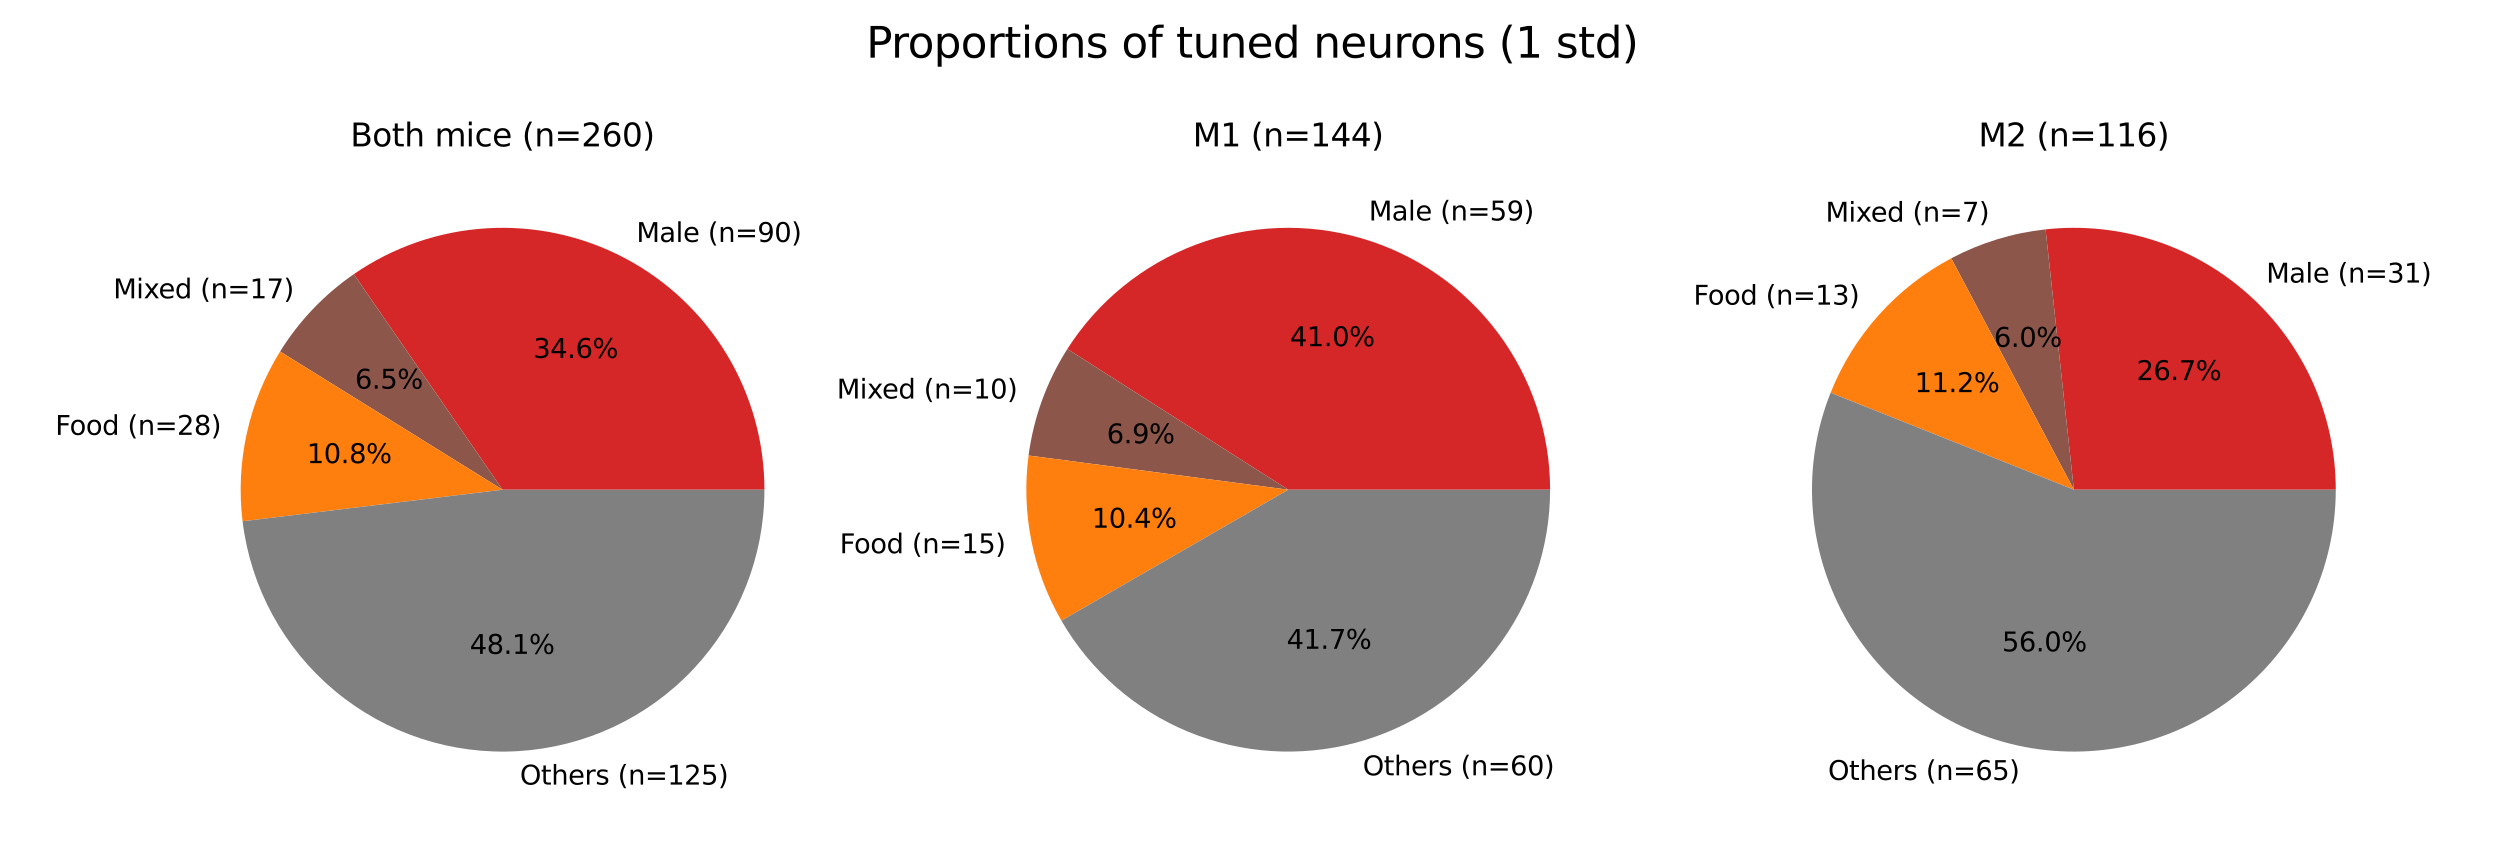 <?xml version="1.0" encoding="UTF-8" standalone="no"?>
<svg
   width="940pt"
   height="320pt"
   viewBox="0 0 940 320"
   version="1.1"
   id="svg279"
   sodipodi:docname="TuningProportions_Processed.svg"
   inkscape:version="1.3.2 (091e20e, 2023-11-25)"
   xmlns:inkscape="http://www.inkscape.org/namespaces/inkscape"
   xmlns:sodipodi="http://sodipodi.sourceforge.net/DTD/sodipodi-0.dtd"
   xmlns:xlink="http://www.w3.org/1999/xlink"
   xmlns="http://www.w3.org/2000/svg"
   xmlns:svg="http://www.w3.org/2000/svg"
   xmlns:rdf="http://www.w3.org/1999/02/22-rdf-syntax-ns#"
   xmlns:cc="http://creativecommons.org/ns#"
   xmlns:dc="http://purl.org/dc/elements/1.1/">
  <sodipodi:namedview
     id="namedview279"
     pagecolor="#ffffff"
     bordercolor="#000000"
     borderopacity="0.25"
     inkscape:showpageshadow="2"
     inkscape:pageopacity="0.0"
     inkscape:pagecheckerboard="0"
     inkscape:deskcolor="#d1d1d1"
     inkscape:document-units="pt"
     inkscape:zoom="0.65884749"
     inkscape:cx="706.5368"
     inkscape:cy="165.44041"
     inkscape:window-width="1680"
     inkscape:window-height="997"
     inkscape:window-x="0"
     inkscape:window-y="25"
     inkscape:window-maximized="1"
     inkscape:current-layer="figure_1" />
  <defs
     id="defs1">
    <style
       type="text/css"
       id="style1">*{stroke-linejoin: round; stroke-linecap: butt}</style>
  </defs>
  <g
     id="figure_1">
    <g
       id="axes_1"
       transform="translate(-69.131,2.33)">
      <g
         id="patch_2">
        <path
           d="m 356.559,181.8 c 0,-17.957 -4.912,-35.576 -14.201,-50.943 C 333.068,115.491 319.75,102.953 303.85,94.609 287.95,86.264 270.067,82.425 252.143,83.509 234.219,84.593 216.929,90.56 202.151,100.76 L 258.088,181.8 Z"
           style="fill:#d62728"
           id="path2" />
      </g>
      <g
         id="patch_3">
        <path
           d="m 202.151,100.76 c -5.554,3.833 -10.699,8.228 -15.354,13.113 -4.655,4.886 -8.796,10.237 -12.356,15.969 L 258.088,181.8 Z"
           style="fill:#8c564b"
           id="path3" />
      </g>
      <g
         id="patch_4">
        <path
           d="m 174.441,129.843 c -5.873,9.456 -10.101,19.839 -12.503,30.709 -2.402,10.869 -2.944,22.067 -1.602,33.118 L 258.088,181.8 Z"
           style="fill:#ff7f0e"
           id="path4" />
      </g>
      <g
         id="patch_5">
        <path
           d="m 160.336,193.669 c 3.023,24.896 15.445,47.72 34.71,63.776 19.265,16.056 43.955,24.16 68.988,22.646 25.033,-1.514 48.565,-12.536 65.755,-30.796 17.19,-18.261 26.77,-42.416 26.77,-67.494 h -98.471 z"
           style="fill:#808080"
           id="path5" />
      </g>
      <g
         id="matplotlib.axis_1" />
      <g
         id="matplotlib.axis_2" />
      <g
         id="text_1">
        <!-- Male (n=90) -->
        <g
           transform="matrix(0.1,0,0,-0.1,308.426,88.649)"
           id="g15">
          <defs
             id="defs5">
            <path
               id="DejaVuSans-4d"
               d="m 628,4666 h 941 L 2759,1491 3956,4666 h 941 V 0 H 4281 V 4097 L 3078,897 H 2444 L 1241,4097 V 0 H 628 Z"
               transform="scale(0.016)" />
            <path
               id="DejaVuSans-61"
               d="m 2194,1759 q -697,0 -966,-159 -269,-159 -269,-544 0,-306 202,-486 202,-179 548,-179 479,0 768,339 289,339 289,901 v 128 z m 1147,238 V 0 H 2766 V 531 Q 2569,213 2275,61 1981,-91 1556,-91 q -537,0 -855,302 -317,302 -317,808 0,590 395,890 396,300 1180,300 h 807 v 57 q 0,397 -261,614 -261,217 -733,217 -300,0 -585,-72 -284,-72 -546,-216 v 532 q 315,122 612,182 297,61 578,61 760,0 1135,-394 375,-393 375,-1193 z"
               transform="scale(0.016)" />
            <path
               id="DejaVuSans-6c"
               d="m 603,4863 h 575 V 0 H 603 Z"
               transform="scale(0.016)" />
            <path
               id="DejaVuSans-65"
               d="M 3597,1894 V 1613 H 953 q 38,-594 358,-905 320,-311 892,-311 331,0 642,81 311,81 618,244 V 178 Q 3153,47 2828,-22 2503,-91 2169,-91 1331,-91 842,396 353,884 353,1716 q 0,859 464,1363 464,505 1252,505 706,0 1117,-455 411,-454 411,-1235 z m -575,169 q -6,471 -264,752 -258,282 -683,282 -481,0 -770,-272 -289,-272 -333,-766 z"
               transform="scale(0.016)" />
            <path
               id="DejaVuSans-20"
               transform="scale(0.016)"
               d="" />
            <path
               id="DejaVuSans-28"
               d="m 1984,4856 q -418,-718 -622,-1422 -203,-703 -203,-1425 0,-721 205,-1429 205,-708 620,-1424 h -500 q -468,735 -701,1444 -233,709 -233,1409 0,697 231,1403 232,707 703,1444 z"
               transform="scale(0.016)" />
            <path
               id="DejaVuSans-6e"
               d="M 3513,2113 V 0 h -575 v 2094 q 0,497 -194,743 -194,247 -581,247 -466,0 -735,-297 -269,-296 -269,-809 V 0 H 581 v 3500 h 578 v -544 q 207,316 486,472 280,156 646,156 603,0 912,-373 310,-373 310,-1098 z"
               transform="scale(0.016)" />
            <path
               id="DejaVuSans-3d"
               d="M 678,2906 H 4684 V 2381 H 678 Z m 0,-1275 H 4684 V 1100 H 678 Z"
               transform="scale(0.016)" />
            <path
               id="DejaVuSans-39"
               d="m 703,97 v 575 q 238,-113 481,-172 244,-59 479,-59 625,0 954,420 330,420 377,1277 -181,-269 -460,-413 -278,-144 -615,-144 -700,0 -1108,423 -408,424 -408,1159 0,718 425,1152 425,435 1131,435 810,0 1236,-621 427,-620 427,-1801 Q 3622,1225 3098,567 2575,-91 1691,-91 1453,-91 1209,-44 966,3 703,97 Z m 1256,1978 q 425,0 673,290 249,291 249,798 0,503 -249,795 -248,292 -673,292 -425,0 -673,-292 -248,-292 -248,-795 0,-507 248,-798 248,-290 673,-290 z"
               transform="scale(0.016)" />
            <path
               id="DejaVuSans-30"
               d="m 2034,4250 q -487,0 -733,-480 -245,-479 -245,-1442 0,-959 245,-1439 246,-480 733,-480 491,0 736,480 246,480 246,1439 0,963 -246,1442 -245,480 -736,480 z m 0,500 q 785,0 1199,-621 414,-620 414,-1801 0,-1178 -414,-1799 -414,-620 -1199,-620 -784,0 -1198,620 -414,621 -414,1799 0,1181 414,1801 414,621 1198,621 z"
               transform="scale(0.016)" />
            <path
               id="DejaVuSans-29"
               d="m 513,4856 h 500 q 468,-737 701,-1444 233,-706 233,-1403 0,-700 -233,-1409 -233,-709 -701,-1444 H 513 q 415,716 620,1424 205,708 205,1429 0,722 -205,1425 -205,704 -620,1422 z"
               transform="scale(0.016)" />
          </defs>
          <use
             xlink:href="#DejaVuSans-4d"
             id="use5" />
          <use
             xlink:href="#DejaVuSans-61"
             x="86.279"
             id="use6" />
          <use
             xlink:href="#DejaVuSans-6c"
             x="147.559"
             id="use7" />
          <use
             xlink:href="#DejaVuSans-65"
             x="175.342"
             id="use8" />
          <use
             xlink:href="#DejaVuSans-20"
             x="236.865"
             id="use9" />
          <use
             xlink:href="#DejaVuSans-28"
             x="268.652"
             id="use10" />
          <use
             xlink:href="#DejaVuSans-6e"
             x="307.666"
             id="use11" />
          <use
             xlink:href="#DejaVuSans-3d"
             x="371.045"
             id="use12" />
          <use
             xlink:href="#DejaVuSans-39"
             x="454.834"
             id="use13" />
          <use
             xlink:href="#DejaVuSans-30"
             x="518.457"
             id="use14" />
          <use
             xlink:href="#DejaVuSans-29"
             x="582.08"
             id="use15" />
        </g>
      </g>
      <g
         id="text_2">
        <!-- 34.6% -->
        <g
           transform="matrix(0.1,0,0,-0.1,269.662,132.245)"
           id="g20">
          <defs
             id="defs15">
            <path
               id="DejaVuSans-33"
               d="m 2597,2516 q 453,-97 707,-404 255,-306 255,-756 0,-690 -475,-1069 -475,-378 -1350,-378 -293,0 -604,58 -311,58 -642,174 v 609 q 262,-153 574,-231 313,-78 654,-78 593,0 904,234 311,234 311,681 0,413 -289,645 -289,233 -804,233 h -544 v 519 h 569 q 465,0 712,186 247,186 247,536 0,359 -255,551 -254,193 -729,193 -260,0 -557,-57 -297,-56 -653,-174 v 562 q 360,100 674,150 314,50 592,50 719,0 1137,-327 419,-326 419,-882 0,-388 -222,-655 -222,-267 -631,-370 z"
               transform="scale(0.016)" />
            <path
               id="DejaVuSans-34"
               d="M 2419,4116 825,1625 h 1594 z m -166,550 h 794 V 1625 h 666 V 1100 H 3047 V 0 H 2419 V 1100 H 313 v 609 z"
               transform="scale(0.016)" />
            <path
               id="DejaVuSans-2e"
               d="m 684,794 h 660 V 0 H 684 Z"
               transform="scale(0.016)" />
            <path
               id="DejaVuSans-36"
               d="m 2113,2584 q -425,0 -674,-291 -248,-290 -248,-796 0,-503 248,-796 249,-292 674,-292 425,0 673,292 248,293 248,796 0,506 -248,796 -248,291 -673,291 z m 1253,1979 v -575 q -238,112 -480,171 -242,60 -480,60 -625,0 -955,-422 -329,-422 -376,-1275 184,272 462,417 279,145 613,145 703,0 1111,-427 408,-426 408,-1160 0,-719 -425,-1154 -425,-434 -1131,-434 -810,0 -1238,620 -428,621 -428,1799 0,1106 525,1764 525,658 1409,658 238,0 480,-47 242,-47 505,-140 z"
               transform="scale(0.016)" />
            <path
               id="DejaVuSans-25"
               d="m 4653,2053 q -272,0 -427,-231 -154,-231 -154,-644 0,-406 154,-639 155,-233 427,-233 266,0 420,233 155,233 155,639 0,410 -155,642 -154,233 -420,233 z m 0,397 q 494,0 784,-344 291,-343 291,-928 0,-584 -292,-927 -292,-342 -783,-342 -500,0 -791,342 -290,343 -290,927 0,588 292,930 292,342 789,342 z M 1428,4353 q -269,0 -424,-233 -154,-232 -154,-639 0,-412 153,-644 153,-231 425,-231 272,0 426,231 155,232 155,644 0,403 -156,637 -156,235 -425,235 z m 2822,397 h 500 L 1831,-91 h -500 z m -2822,0 q 494,0 787,-342 294,-342 294,-927 0,-590 -292,-931 -292,-341 -789,-341 -497,0 -786,342 -289,343 -289,930 0,582 290,925 291,344 785,344 z"
               transform="scale(0.016)" />
          </defs>
          <use
             xlink:href="#DejaVuSans-33"
             id="use16" />
          <use
             xlink:href="#DejaVuSans-34"
             x="63.623"
             id="use17" />
          <use
             xlink:href="#DejaVuSans-2e"
             x="127.246"
             id="use18" />
          <use
             xlink:href="#DejaVuSans-36"
             x="159.033"
             id="use19" />
          <use
             xlink:href="#DejaVuSans-25"
             x="222.656"
             id="use20" />
        </g>
      </g>
      <g
         id="text_3">
        <!-- Mixed (n=17) -->
        <g
           transform="matrix(0.1,0,0,-0.1,111.73,109.84)"
           id="g32">
          <defs
             id="defs20">
            <path
               id="DejaVuSans-69"
               d="m 603,3500 h 575 V 0 H 603 Z m 0,1363 h 575 V 4134 H 603 Z"
               transform="scale(0.016)" />
            <path
               id="DejaVuSans-78"
               d="M 3513,3500 2247,1797 3578,0 H 2900 L 1881,1375 863,0 H 184 L 1544,1831 300,3500 h 678 l 928,-1247 928,1247 z"
               transform="scale(0.016)" />
            <path
               id="DejaVuSans-64"
               d="m 2906,2969 v 1894 h 575 V 0 H 2906 V 525 Q 2725,213 2448,61 2172,-91 1784,-91 1150,-91 751,415 353,922 353,1747 q 0,825 398,1331 399,506 1033,506 388,0 664,-152 277,-151 458,-463 z M 947,1747 q 0,-634 261,-995 261,-361 717,-361 456,0 718,361 263,361 263,995 0,634 -263,995 -262,361 -718,361 -456,0 -717,-361 -261,-361 -261,-995 z"
               transform="scale(0.016)" />
            <path
               id="DejaVuSans-31"
               d="M 794,531 H 1825 V 4091 L 703,3866 v 575 l 1116,225 h 631 V 531 H 3481 V 0 H 794 Z"
               transform="scale(0.016)" />
            <path
               id="DejaVuSans-37"
               d="M 525,4666 H 3525 V 4397 L 1831,0 H 1172 L 2766,4134 H 525 Z"
               transform="scale(0.016)" />
          </defs>
          <use
             xlink:href="#DejaVuSans-4d"
             id="use21" />
          <use
             xlink:href="#DejaVuSans-69"
             x="86.279"
             id="use22" />
          <use
             xlink:href="#DejaVuSans-78"
             x="114.062"
             id="use23" />
          <use
             xlink:href="#DejaVuSans-65"
             x="170.117"
             id="use24" />
          <use
             xlink:href="#DejaVuSans-64"
             x="231.641"
             id="use25" />
          <use
             xlink:href="#DejaVuSans-20"
             x="295.117"
             id="use26" />
          <use
             xlink:href="#DejaVuSans-28"
             x="326.904"
             id="use27" />
          <use
             xlink:href="#DejaVuSans-6e"
             x="365.918"
             id="use28" />
          <use
             xlink:href="#DejaVuSans-3d"
             x="429.297"
             id="use29" />
          <use
             xlink:href="#DejaVuSans-31"
             x="513.086"
             id="use30" />
          <use
             xlink:href="#DejaVuSans-37"
             x="576.709"
             id="use31" />
          <use
             xlink:href="#DejaVuSans-29"
             x="640.332"
             id="use32" />
        </g>
      </g>
      <g
         id="text_4">
        <!-- 6.5% -->
        <g
           transform="matrix(0.1,0,0,-0.1,202.611,143.804)"
           id="g36">
          <defs
             id="defs32">
            <path
               id="DejaVuSans-35"
               d="M 691,4666 H 3169 V 4134 H 1269 V 2991 q 137,47 274,70 138,23 276,23 781,0 1237,-428 457,-428 457,-1159 Q 3513,744 3044,326 2575,-91 1722,-91 1428,-91 1123,-41 819,9 494,109 v 635 q 281,-153 581,-228 300,-75 634,-75 541,0 856,284 316,284 316,772 0,487 -316,771 -315,285 -856,285 -253,0 -505,-56 -251,-56 -513,-175 z"
               transform="scale(0.016)" />
          </defs>
          <use
             xlink:href="#DejaVuSans-36"
             id="use33" />
          <use
             xlink:href="#DejaVuSans-2e"
             x="63.623"
             id="use34" />
          <use
             xlink:href="#DejaVuSans-35"
             x="95.41"
             id="use35" />
          <use
             xlink:href="#DejaVuSans-25"
             x="159.033"
             id="use36" />
        </g>
      </g>
      <g
         id="text_5">
        <!-- Food (n=28) -->
        <g
           transform="matrix(0.1,0,0,-0.1,89.924,161.186)"
           id="g47">
          <defs
             id="defs36">
            <path
               id="DejaVuSans-46"
               d="M 628,4666 H 3309 V 4134 H 1259 V 2759 H 3109 V 2228 H 1259 V 0 H 628 Z"
               transform="scale(0.016)" />
            <path
               id="DejaVuSans-6f"
               d="m 1959,3097 q -462,0 -731,-361 -269,-361 -269,-989 0,-628 267,-989 268,-361 733,-361 460,0 728,362 269,363 269,988 0,622 -269,986 -268,364 -728,364 z m 0,487 q 750,0 1178,-488 429,-487 429,-1349 Q 3566,888 3137,398 2709,-91 1959,-91 1206,-91 779,398 353,888 353,1747 q 0,862 426,1349 427,488 1180,488 z"
               transform="scale(0.016)" />
            <path
               id="DejaVuSans-32"
               d="M 1228,531 H 3431 V 0 H 469 v 531 q 359,372 979,998 621,627 780,809 303,340 423,576 121,236 121,464 0,372 -261,606 -261,235 -680,235 -297,0 -627,-103 -329,-103 -704,-313 v 638 q 381,153 712,231 332,78 607,78 725,0 1156,-363 431,-362 431,-968 0,-288 -108,-546 -107,-257 -392,-607 -78,-91 -497,-524 Q 1991,1309 1228,531 Z"
               transform="scale(0.016)" />
            <path
               id="DejaVuSans-38"
               d="m 2034,2216 q -450,0 -708,-241 -257,-241 -257,-662 0,-422 257,-663 258,-241 708,-241 450,0 709,242 260,243 260,662 0,421 -258,662 -257,241 -711,241 z m -631,268 q -406,100 -633,378 -226,279 -226,679 0,559 398,884 399,325 1092,325 697,0 1094,-325 397,-325 397,-884 0,-400 -227,-679 -226,-278 -629,-378 456,-106 710,-416 255,-309 255,-755 Q 3634,634 3220,271 2806,-91 2034,-91 1263,-91 848,271 434,634 434,1313 q 0,446 256,755 257,310 713,416 z m -231,997 q 0,-362 226,-565 227,-203 636,-203 407,0 636,203 230,203 230,565 0,363 -230,566 -229,203 -636,203 -409,0 -636,-203 -226,-203 -226,-566 z"
               transform="scale(0.016)" />
          </defs>
          <use
             xlink:href="#DejaVuSans-46"
             id="use37" />
          <use
             xlink:href="#DejaVuSans-6f"
             x="53.895"
             id="use38" />
          <use
             xlink:href="#DejaVuSans-6f"
             x="115.076"
             id="use39" />
          <use
             xlink:href="#DejaVuSans-64"
             x="176.258"
             id="use40" />
          <use
             xlink:href="#DejaVuSans-20"
             x="239.734"
             id="use41" />
          <use
             xlink:href="#DejaVuSans-28"
             x="271.521"
             id="use42" />
          <use
             xlink:href="#DejaVuSans-6e"
             x="310.535"
             id="use43" />
          <use
             xlink:href="#DejaVuSans-3d"
             x="373.914"
             id="use44" />
          <use
             xlink:href="#DejaVuSans-32"
             x="457.703"
             id="use45" />
          <use
             xlink:href="#DejaVuSans-38"
             x="521.326"
             id="use46" />
          <use
             xlink:href="#DejaVuSans-29"
             x="584.949"
             id="use47" />
        </g>
      </g>
      <g
         id="text_6">
        <!-- 10.8% -->
        <g
           transform="matrix(0.1,0,0,-0.1,184.514,171.81)"
           id="g52">
          <use
             xlink:href="#DejaVuSans-31"
             id="use48" />
          <use
             xlink:href="#DejaVuSans-30"
             x="63.623"
             id="use49" />
          <use
             xlink:href="#DejaVuSans-2e"
             x="127.246"
             id="use50" />
          <use
             xlink:href="#DejaVuSans-38"
             x="159.033"
             id="use51" />
          <use
             xlink:href="#DejaVuSans-25"
             x="222.656"
             id="use52" />
        </g>
      </g>
      <g
         id="text_7">
        <!-- Others (n=125) -->
        <g
           transform="matrix(0.1,0,0,-0.1,264.628,292.679)"
           id="g66">
          <defs
             id="defs52">
            <path
               id="DejaVuSans-4f"
               d="m 2522,4238 q -688,0 -1093,-513 -404,-512 -404,-1397 0,-881 404,-1394 405,-512 1093,-512 687,0 1089,512 402,513 402,1394 0,885 -402,1397 -402,513 -1089,513 z m 0,512 q 981,0 1568,-658 588,-658 588,-1764 0,-1103 -588,-1761 -587,-658 -1568,-658 -984,0 -1574,656 -589,657 -589,1763 0,1106 589,1764 590,658 1574,658 z"
               transform="scale(0.016)" />
            <path
               id="DejaVuSans-74"
               d="M 1172,4494 V 3500 H 2356 V 3053 H 1172 V 1153 q 0,-428 117,-550 117,-122 477,-122 h 590 V 0 H 1766 Q 1100,0 847,248 594,497 594,1153 V 3053 H 172 v 447 h 422 v 994 z"
               transform="scale(0.016)" />
            <path
               id="DejaVuSans-68"
               d="M 3513,2113 V 0 h -575 v 2094 q 0,497 -194,743 -194,247 -581,247 -466,0 -735,-297 -269,-296 -269,-809 V 0 H 581 v 4863 h 578 V 2956 q 207,316 486,472 280,156 646,156 603,0 912,-373 310,-373 310,-1098 z"
               transform="scale(0.016)" />
            <path
               id="DejaVuSans-72"
               d="m 2631,2963 q -97,56 -211,82 -114,27 -251,27 -488,0 -749,-317 -261,-317 -261,-911 V 0 H 581 v 3500 h 578 v -544 q 182,319 472,473 291,155 707,155 59,0 131,-8 72,-7 159,-23 z"
               transform="scale(0.016)" />
            <path
               id="DejaVuSans-73"
               d="m 2834,3397 v -544 q -243,125 -506,187 -262,63 -544,63 -428,0 -642,-131 -214,-131 -214,-394 0,-200 153,-314 153,-114 616,-217 l 197,-44 q 612,-131 870,-370 258,-239 258,-667 0,-488 -386,-773 Q 2250,-91 1575,-91 1294,-91 989,-36 684,19 347,128 v 594 q 319,-166 628,-249 309,-82 613,-82 406,0 624,139 219,139 219,392 0,234 -158,359 -157,125 -692,241 l -200,47 q -534,112 -772,345 -237,233 -237,639 0,494 350,762 350,269 994,269 318,0 599,-47 282,-46 519,-140 z"
               transform="scale(0.016)" />
          </defs>
          <use
             xlink:href="#DejaVuSans-4f"
             id="use53" />
          <use
             xlink:href="#DejaVuSans-74"
             x="78.711"
             id="use54" />
          <use
             xlink:href="#DejaVuSans-68"
             x="117.92"
             id="use55" />
          <use
             xlink:href="#DejaVuSans-65"
             x="181.299"
             id="use56" />
          <use
             xlink:href="#DejaVuSans-72"
             x="242.822"
             id="use57" />
          <use
             xlink:href="#DejaVuSans-73"
             x="283.936"
             id="use58" />
          <use
             xlink:href="#DejaVuSans-20"
             x="336.035"
             id="use59" />
          <use
             xlink:href="#DejaVuSans-28"
             x="367.822"
             id="use60" />
          <use
             xlink:href="#DejaVuSans-6e"
             x="406.836"
             id="use61" />
          <use
             xlink:href="#DejaVuSans-3d"
             x="470.215"
             id="use62" />
          <use
             xlink:href="#DejaVuSans-31"
             x="554.004"
             id="use63" />
          <use
             xlink:href="#DejaVuSans-32"
             x="617.627"
             id="use64" />
          <use
             xlink:href="#DejaVuSans-35"
             x="681.25"
             id="use65" />
          <use
             xlink:href="#DejaVuSans-29"
             x="744.873"
             id="use66" />
        </g>
      </g>
      <g
         id="text_8">
        <!-- 48.1% -->
        <g
           transform="matrix(0.1,0,0,-0.1,245.772,243.534)"
           id="g71">
          <use
             xlink:href="#DejaVuSans-34"
             id="use67" />
          <use
             xlink:href="#DejaVuSans-38"
             x="63.623"
             id="use68" />
          <use
             xlink:href="#DejaVuSans-2e"
             x="127.246"
             id="use69" />
          <use
             xlink:href="#DejaVuSans-31"
             x="159.033"
             id="use70" />
          <use
             xlink:href="#DejaVuSans-25"
             x="222.656"
             id="use71" />
        </g>
      </g>
      <g
         id="text_9">
        <!-- Both mice (n=260) -->
        <g
           transform="matrix(0.12,0,0,-0.12,200.865,52.712)"
           id="g88">
          <defs
             id="defs71">
            <path
               id="DejaVuSans-42"
               d="M 1259,2228 V 519 h 1013 q 509,0 754,211 246,211 246,645 0,438 -246,645 -245,208 -754,208 z m 0,1919 V 2741 h 935 q 462,0 688,173 227,174 227,530 0,353 -227,528 -226,175 -688,175 z m -631,519 h 1613 q 722,0 1112,-300 391,-300 391,-853 0,-429 -200,-682 -200,-253 -588,-315 466,-100 724,-418 258,-317 258,-792 0,-625 -425,-966 Q 3088,0 2303,0 H 628 Z"
               transform="scale(0.016)" />
            <path
               id="DejaVuSans-6d"
               d="m 3328,2828 q 216,388 516,572 300,184 706,184 547,0 844,-383 297,-382 297,-1088 V 0 h -578 v 2094 q 0,503 -179,746 -178,244 -543,244 -447,0 -707,-297 -259,-296 -259,-809 V 0 h -578 v 2094 q 0,506 -178,748 -178,242 -550,242 -441,0 -701,-298 -259,-298 -259,-808 V 0 H 581 v 3500 h 578 v -544 q 197,322 472,475 275,153 653,153 382,0 649,-194 267,-193 395,-562 z"
               transform="scale(0.016)" />
            <path
               id="DejaVuSans-63"
               d="m 3122,3366 v -538 q -244,135 -489,202 -245,67 -495,67 -560,0 -870,-355 -309,-354 -309,-995 0,-641 309,-996 310,-354 870,-354 250,0 495,67 245,67 489,202 V 134 Q 2881,22 2623,-34 2366,-91 2075,-91 1284,-91 818,406 353,903 353,1747 q 0,856 470,1346 471,491 1290,491 265,0 518,-55 253,-54 491,-163 z"
               transform="scale(0.016)" />
          </defs>
          <use
             xlink:href="#DejaVuSans-42"
             id="use72" />
          <use
             xlink:href="#DejaVuSans-6f"
             x="68.604"
             id="use73" />
          <use
             xlink:href="#DejaVuSans-74"
             x="129.785"
             id="use74" />
          <use
             xlink:href="#DejaVuSans-68"
             x="168.994"
             id="use75" />
          <use
             xlink:href="#DejaVuSans-20"
             x="232.373"
             id="use76" />
          <use
             xlink:href="#DejaVuSans-6d"
             x="264.16"
             id="use77" />
          <use
             xlink:href="#DejaVuSans-69"
             x="361.572"
             id="use78" />
          <use
             xlink:href="#DejaVuSans-63"
             x="389.355"
             id="use79" />
          <use
             xlink:href="#DejaVuSans-65"
             x="444.336"
             id="use80" />
          <use
             xlink:href="#DejaVuSans-20"
             x="505.859"
             id="use81" />
          <use
             xlink:href="#DejaVuSans-28"
             x="537.646"
             id="use82" />
          <use
             xlink:href="#DejaVuSans-6e"
             x="576.66"
             id="use83" />
          <use
             xlink:href="#DejaVuSans-3d"
             x="640.039"
             id="use84" />
          <use
             xlink:href="#DejaVuSans-32"
             x="723.828"
             id="use85" />
          <use
             xlink:href="#DejaVuSans-36"
             x="787.451"
             id="use86" />
          <use
             xlink:href="#DejaVuSans-30"
             x="851.074"
             id="use87" />
          <use
             xlink:href="#DejaVuSans-29"
             x="914.697"
             id="use88" />
        </g>
      </g>
    </g>
    <g
       id="axes_2"
       transform="translate(-69.131,2.33)">
      <g
         id="patch_6">
        <path
           d="m 651.971,181.8 c 0,-21.305 -6.915,-42.046 -19.699,-59.089 -12.785,-17.043 -30.762,-29.485 -51.216,-35.447 -20.454,-5.962 -42.301,-5.127 -62.241,2.377 -19.94,7.505 -36.916,21.282 -48.363,39.251 L 553.5,181.8 Z"
           style="fill:#d62728"
           id="path88" />
      </g>
      <g
         id="patch_7">
        <path
           d="m 470.451,128.892 c -3.851,6.045 -7.031,12.493 -9.483,19.229 -2.452,6.736 -4.16,13.719 -5.096,20.826 L 553.5,181.8 Z"
           style="fill:#8c564b"
           id="path89" />
      </g>
      <g
         id="patch_8">
        <path
           d="m 455.872,168.947 c -1.405,10.673 -1.051,21.505 1.05,32.064 2.1,10.559 5.918,20.702 11.3,30.025 L 553.5,181.8 Z"
           style="fill:#ff7f0e"
           id="path90" />
      </g>
      <g
         id="patch_9">
        <path
           d="m 468.222,231.035 c 10.836,18.769 27.572,33.446 47.595,41.74 20.023,8.294 42.235,9.75 63.169,4.14 20.934,-5.609 39.442,-17.976 52.636,-35.17 13.194,-17.194 20.349,-38.272 20.349,-59.945 L 553.5,181.8 Z"
           style="fill:#808080"
           id="path91" />
      </g>
      <g
         id="matplotlib.axis_3" />
      <g
         id="matplotlib.axis_4" />
      <g
         id="text_10">
        <!-- Male (n=59) -->
        <g
           transform="matrix(0.1,0,0,-0.1,583.81,80.569)"
           id="g101">
          <use
             xlink:href="#DejaVuSans-4d"
             id="use91" />
          <use
             xlink:href="#DejaVuSans-61"
             x="86.279"
             id="use92" />
          <use
             xlink:href="#DejaVuSans-6c"
             x="147.559"
             id="use93" />
          <use
             xlink:href="#DejaVuSans-65"
             x="175.342"
             id="use94" />
          <use
             xlink:href="#DejaVuSans-20"
             x="236.865"
             id="use95" />
          <use
             xlink:href="#DejaVuSans-28"
             x="268.652"
             id="use96" />
          <use
             xlink:href="#DejaVuSans-6e"
             x="307.666"
             id="use97" />
          <use
             xlink:href="#DejaVuSans-3d"
             x="371.045"
             id="use98" />
          <use
             xlink:href="#DejaVuSans-35"
             x="454.834"
             id="use99" />
          <use
             xlink:href="#DejaVuSans-39"
             x="518.457"
             id="use100" />
          <use
             xlink:href="#DejaVuSans-29"
             x="582.08"
             id="use101" />
        </g>
      </g>
      <g
         id="text_11">
        <!-- 41.0% -->
        <g
           transform="matrix(0.1,0,0,-0.1,554.149,127.837)"
           id="g106">
          <use
             xlink:href="#DejaVuSans-34"
             id="use102" />
          <use
             xlink:href="#DejaVuSans-31"
             x="63.623"
             id="use103" />
          <use
             xlink:href="#DejaVuSans-2e"
             x="127.246"
             id="use104" />
          <use
             xlink:href="#DejaVuSans-30"
             x="159.033"
             id="use105" />
          <use
             xlink:href="#DejaVuSans-25"
             x="222.656"
             id="use106" />
        </g>
      </g>
      <g
         id="text_12">
        <!-- Mixed (n=10) -->
        <g
           transform="matrix(0.1,0,0,-0.1,383.777,147.513)"
           id="g118">
          <use
             xlink:href="#DejaVuSans-4d"
             id="use107" />
          <use
             xlink:href="#DejaVuSans-69"
             x="86.279"
             id="use108" />
          <use
             xlink:href="#DejaVuSans-78"
             x="114.062"
             id="use109" />
          <use
             xlink:href="#DejaVuSans-65"
             x="170.117"
             id="use110" />
          <use
             xlink:href="#DejaVuSans-64"
             x="231.641"
             id="use111" />
          <use
             xlink:href="#DejaVuSans-20"
             x="295.117"
             id="use112" />
          <use
             xlink:href="#DejaVuSans-28"
             x="326.904"
             id="use113" />
          <use
             xlink:href="#DejaVuSans-6e"
             x="365.918"
             id="use114" />
          <use
             xlink:href="#DejaVuSans-3d"
             x="429.297"
             id="use115" />
          <use
             xlink:href="#DejaVuSans-31"
             x="513.086"
             id="use116" />
          <use
             xlink:href="#DejaVuSans-30"
             x="576.709"
             id="use117" />
          <use
             xlink:href="#DejaVuSans-29"
             x="640.332"
             id="use118" />
        </g>
      </g>
      <g
         id="text_13">
        <!-- 6.9% -->
        <g
           transform="matrix(0.1,0,0,-0.1,485.278,164.352)"
           id="g122">
          <use
             xlink:href="#DejaVuSans-36"
             id="use119" />
          <use
             xlink:href="#DejaVuSans-2e"
             x="63.623"
             id="use120" />
          <use
             xlink:href="#DejaVuSans-39"
             x="95.41"
             id="use121" />
          <use
             xlink:href="#DejaVuSans-25"
             x="159.033"
             id="use122" />
        </g>
      </g>
      <g
         id="text_14">
        <!-- Food (n=15) -->
        <g
           transform="matrix(0.1,0,0,-0.1,384.865,205.691)"
           id="g133">
          <use
             xlink:href="#DejaVuSans-46"
             id="use123" />
          <use
             xlink:href="#DejaVuSans-6f"
             x="53.895"
             id="use124" />
          <use
             xlink:href="#DejaVuSans-6f"
             x="115.076"
             id="use125" />
          <use
             xlink:href="#DejaVuSans-64"
             x="176.258"
             id="use126" />
          <use
             xlink:href="#DejaVuSans-20"
             x="239.734"
             id="use127" />
          <use
             xlink:href="#DejaVuSans-28"
             x="271.521"
             id="use128" />
          <use
             xlink:href="#DejaVuSans-6e"
             x="310.535"
             id="use129" />
          <use
             xlink:href="#DejaVuSans-3d"
             x="373.914"
             id="use130" />
          <use
             xlink:href="#DejaVuSans-31"
             x="457.703"
             id="use131" />
          <use
             xlink:href="#DejaVuSans-35"
             x="521.326"
             id="use132" />
          <use
             xlink:href="#DejaVuSans-29"
             x="584.949"
             id="use133" />
        </g>
      </g>
      <g
         id="text_15">
        <!-- 10.4% -->
        <g
           transform="matrix(0.1,0,0,-0.1,479.669,196.086)"
           id="g138">
          <use
             xlink:href="#DejaVuSans-31"
             id="use134" />
          <use
             xlink:href="#DejaVuSans-30"
             x="63.623"
             id="use135" />
          <use
             xlink:href="#DejaVuSans-2e"
             x="127.246"
             id="use136" />
          <use
             xlink:href="#DejaVuSans-34"
             x="159.033"
             id="use137" />
          <use
             xlink:href="#DejaVuSans-25"
             x="222.656"
             id="use138" />
        </g>
      </g>
      <g
         id="text_16">
        <!-- Others (n=60) -->
        <g
           transform="matrix(0.1,0,0,-0.1,581.535,289.186)"
           id="g151">
          <use
             xlink:href="#DejaVuSans-4f"
             id="use139" />
          <use
             xlink:href="#DejaVuSans-74"
             x="78.711"
             id="use140" />
          <use
             xlink:href="#DejaVuSans-68"
             x="117.92"
             id="use141" />
          <use
             xlink:href="#DejaVuSans-65"
             x="181.299"
             id="use142" />
          <use
             xlink:href="#DejaVuSans-72"
             x="242.822"
             id="use143" />
          <use
             xlink:href="#DejaVuSans-73"
             x="283.936"
             id="use144" />
          <use
             xlink:href="#DejaVuSans-20"
             x="336.035"
             id="use145" />
          <use
             xlink:href="#DejaVuSans-28"
             x="367.822"
             id="use146" />
          <use
             xlink:href="#DejaVuSans-6e"
             x="406.836"
             id="use147" />
          <use
             xlink:href="#DejaVuSans-3d"
             x="470.215"
             id="use148" />
          <use
             xlink:href="#DejaVuSans-36"
             x="554.004"
             id="use149" />
          <use
             xlink:href="#DejaVuSans-30"
             x="617.627"
             id="use150" />
          <use
             xlink:href="#DejaVuSans-29"
             x="681.25"
             id="use151" />
        </g>
      </g>
      <g
         id="text_17">
        <!-- 41.7% -->
        <g
           transform="matrix(0.1,0,0,-0.1,552.908,241.629)"
           id="g156">
          <use
             xlink:href="#DejaVuSans-34"
             id="use152" />
          <use
             xlink:href="#DejaVuSans-31"
             x="63.623"
             id="use153" />
          <use
             xlink:href="#DejaVuSans-2e"
             x="127.246"
             id="use154" />
          <use
             xlink:href="#DejaVuSans-37"
             x="159.033"
             id="use155" />
          <use
             xlink:href="#DejaVuSans-25"
             x="222.656"
             id="use156" />
        </g>
      </g>
      <g
         id="text_18">
        <!-- M1 (n=144) -->
        <g
           transform="matrix(0.12,0,0,-0.12,517.634,52.712)"
           id="g166">
          <use
             xlink:href="#DejaVuSans-4d"
             id="use157" />
          <use
             xlink:href="#DejaVuSans-31"
             x="86.279"
             id="use158" />
          <use
             xlink:href="#DejaVuSans-20"
             x="149.902"
             id="use159" />
          <use
             xlink:href="#DejaVuSans-28"
             x="181.689"
             id="use160" />
          <use
             xlink:href="#DejaVuSans-6e"
             x="220.703"
             id="use161" />
          <use
             xlink:href="#DejaVuSans-3d"
             x="284.082"
             id="use162" />
          <use
             xlink:href="#DejaVuSans-31"
             x="367.871"
             id="use163" />
          <use
             xlink:href="#DejaVuSans-34"
             x="431.494"
             id="use164" />
          <use
             xlink:href="#DejaVuSans-34"
             x="495.117"
             id="use165" />
          <use
             xlink:href="#DejaVuSans-29"
             x="558.74"
             id="use166" />
        </g>
      </g>
    </g>
    <g
       id="axes_3"
       transform="translate(-69.131,2.33)">
      <g
         id="patch_10">
        <path
           d="m 947.382,181.8 c 0,-13.829 -2.913,-27.504 -8.549,-40.133 -5.636,-12.628 -13.87,-23.929 -24.164,-33.164 C 904.375,99.268 892.251,92.305 879.087,88.067 865.923,83.829 852.013,82.411 838.265,83.907 L 848.912,181.8 Z"
           style="fill:#d62728"
           id="path166" />
      </g>
      <g
         id="patch_11">
        <path
           d="m 838.265,83.907 c -6.191,0.673 -12.304,1.932 -18.257,3.76 -5.953,1.828 -11.719,4.216 -17.221,7.133 L 848.912,181.8 Z"
           style="fill:#8c564b"
           id="path167" />
      </g>
      <g
         id="patch_12">
        <path
           d="m 802.787,94.8 c -10.236,5.427 -19.435,12.618 -27.172,21.242 -7.737,8.624 -13.892,18.547 -18.18,29.31 L 848.912,181.8 Z"
           style="fill:#ff7f0e"
           id="path168" />
      </g>
      <g
         id="patch_13">
        <path
           d="m 757.435,145.352 c -5.368,13.473 -7.694,27.968 -6.811,42.444 0.883,14.477 4.954,28.581 11.92,41.302 6.966,12.721 16.658,23.747 28.38,32.288 11.722,8.541 25.187,14.387 39.431,17.12 14.244,2.733 28.917,2.286 42.967,-1.31 14.051,-3.595 27.135,-10.251 38.315,-19.49 11.18,-9.239 20.182,-20.835 26.361,-33.956 6.179,-13.121 9.383,-27.447 9.383,-41.951 h -98.471 z"
           style="fill:#808080"
           id="path169" />
      </g>
      <g
         id="matplotlib.axis_5" />
      <g
         id="matplotlib.axis_6" />
      <g
         id="text_19">
        <!-- Male (n=31) -->
        <g
           transform="matrix(0.1,0,0,-0.1,921.245,103.933)"
           id="g179">
          <use
             xlink:href="#DejaVuSans-4d"
             id="use169" />
          <use
             xlink:href="#DejaVuSans-61"
             x="86.279"
             id="use170" />
          <use
             xlink:href="#DejaVuSans-6c"
             x="147.559"
             id="use171" />
          <use
             xlink:href="#DejaVuSans-65"
             x="175.342"
             id="use172" />
          <use
             xlink:href="#DejaVuSans-20"
             x="236.865"
             id="use173" />
          <use
             xlink:href="#DejaVuSans-28"
             x="268.652"
             id="use174" />
          <use
             xlink:href="#DejaVuSans-6e"
             x="307.666"
             id="use175" />
          <use
             xlink:href="#DejaVuSans-3d"
             x="371.045"
             id="use176" />
          <use
             xlink:href="#DejaVuSans-33"
             x="454.834"
             id="use177" />
          <use
             xlink:href="#DejaVuSans-31"
             x="518.457"
             id="use178" />
          <use
             xlink:href="#DejaVuSans-29"
             x="582.08"
             id="use179" />
        </g>
      </g>
      <g
         id="text_20">
        <!-- 26.7% -->
        <g
           transform="matrix(0.1,0,0,-0.1,872.483,140.581)"
           id="g184">
          <use
             xlink:href="#DejaVuSans-32"
             id="use180" />
          <use
             xlink:href="#DejaVuSans-36"
             x="63.623"
             id="use181" />
          <use
             xlink:href="#DejaVuSans-2e"
             x="127.246"
             id="use182" />
          <use
             xlink:href="#DejaVuSans-37"
             x="159.033"
             id="use183" />
          <use
             xlink:href="#DejaVuSans-25"
             x="222.656"
             id="use184" />
        </g>
      </g>
      <g
         id="text_21">
        <!-- Mixed (n=7) -->
        <g
           transform="matrix(0.1,0,0,-0.1,755.543,81.013)"
           id="g195">
          <use
             xlink:href="#DejaVuSans-4d"
             id="use185" />
          <use
             xlink:href="#DejaVuSans-69"
             x="86.279"
             id="use186" />
          <use
             xlink:href="#DejaVuSans-78"
             x="114.062"
             id="use187" />
          <use
             xlink:href="#DejaVuSans-65"
             x="170.117"
             id="use188" />
          <use
             xlink:href="#DejaVuSans-64"
             x="231.641"
             id="use189" />
          <use
             xlink:href="#DejaVuSans-20"
             x="295.117"
             id="use190" />
          <use
             xlink:href="#DejaVuSans-28"
             x="326.904"
             id="use191" />
          <use
             xlink:href="#DejaVuSans-6e"
             x="365.918"
             id="use192" />
          <use
             xlink:href="#DejaVuSans-3d"
             x="429.297"
             id="use193" />
          <use
             xlink:href="#DejaVuSans-37"
             x="513.086"
             id="use194" />
          <use
             xlink:href="#DejaVuSans-29"
             x="576.709"
             id="use195" />
        </g>
      </g>
      <g
         id="text_22">
        <!-- 6.0% -->
        <g
           transform="matrix(0.1,0,0,-0.1,818.867,128.079)"
           id="g199">
          <use
             xlink:href="#DejaVuSans-36"
             id="use196" />
          <use
             xlink:href="#DejaVuSans-2e"
             x="63.623"
             id="use197" />
          <use
             xlink:href="#DejaVuSans-30"
             x="95.41"
             id="use198" />
          <use
             xlink:href="#DejaVuSans-25"
             x="159.033"
             id="use199" />
        </g>
      </g>
      <g
         id="text_23">
        <!-- Food (n=13) -->
        <g
           transform="matrix(0.1,0,0,-0.1,705.887,112.226)"
           id="g210">
          <use
             xlink:href="#DejaVuSans-46"
             id="use200" />
          <use
             xlink:href="#DejaVuSans-6f"
             x="53.895"
             id="use201" />
          <use
             xlink:href="#DejaVuSans-6f"
             x="115.076"
             id="use202" />
          <use
             xlink:href="#DejaVuSans-64"
             x="176.258"
             id="use203" />
          <use
             xlink:href="#DejaVuSans-20"
             x="239.734"
             id="use204" />
          <use
             xlink:href="#DejaVuSans-28"
             x="271.521"
             id="use205" />
          <use
             xlink:href="#DejaVuSans-6e"
             x="310.535"
             id="use206" />
          <use
             xlink:href="#DejaVuSans-3d"
             x="373.914"
             id="use207" />
          <use
             xlink:href="#DejaVuSans-31"
             x="457.703"
             id="use208" />
          <use
             xlink:href="#DejaVuSans-33"
             x="521.326"
             id="use209" />
          <use
             xlink:href="#DejaVuSans-29"
             x="584.949"
             id="use210" />
        </g>
      </g>
      <g
         id="text_24">
        <!-- 11.2% -->
        <g
           transform="matrix(0.1,0,0,-0.1,789.05,145.105)"
           id="g215">
          <use
             xlink:href="#DejaVuSans-31"
             id="use211" />
          <use
             xlink:href="#DejaVuSans-31"
             x="63.623"
             id="use212" />
          <use
             xlink:href="#DejaVuSans-2e"
             x="127.246"
             id="use213" />
          <use
             xlink:href="#DejaVuSans-32"
             x="159.033"
             id="use214" />
          <use
             xlink:href="#DejaVuSans-25"
             x="222.656"
             id="use215" />
        </g>
      </g>
      <g
         id="text_25">
        <!-- Others (n=65) -->
        <g
           transform="matrix(0.1,0,0,-0.1,756.473,290.936)"
           id="g228">
          <use
             xlink:href="#DejaVuSans-4f"
             id="use216" />
          <use
             xlink:href="#DejaVuSans-74"
             x="78.711"
             id="use217" />
          <use
             xlink:href="#DejaVuSans-68"
             x="117.92"
             id="use218" />
          <use
             xlink:href="#DejaVuSans-65"
             x="181.299"
             id="use219" />
          <use
             xlink:href="#DejaVuSans-72"
             x="242.822"
             id="use220" />
          <use
             xlink:href="#DejaVuSans-73"
             x="283.936"
             id="use221" />
          <use
             xlink:href="#DejaVuSans-20"
             x="336.035"
             id="use222" />
          <use
             xlink:href="#DejaVuSans-28"
             x="367.822"
             id="use223" />
          <use
             xlink:href="#DejaVuSans-6e"
             x="406.836"
             id="use224" />
          <use
             xlink:href="#DejaVuSans-3d"
             x="470.215"
             id="use225" />
          <use
             xlink:href="#DejaVuSans-36"
             x="554.004"
             id="use226" />
          <use
             xlink:href="#DejaVuSans-35"
             x="617.627"
             id="use227" />
          <use
             xlink:href="#DejaVuSans-29"
             x="681.25"
             id="use228" />
        </g>
      </g>
      <g
         id="text_26">
        <!-- 56.0% -->
        <g
           transform="matrix(0.1,0,0,-0.1,821.894,242.583)"
           id="g233">
          <use
             xlink:href="#DejaVuSans-35"
             id="use229" />
          <use
             xlink:href="#DejaVuSans-36"
             x="63.623"
             id="use230" />
          <use
             xlink:href="#DejaVuSans-2e"
             x="127.246"
             id="use231" />
          <use
             xlink:href="#DejaVuSans-30"
             x="159.033"
             id="use232" />
          <use
             xlink:href="#DejaVuSans-25"
             x="222.656"
             id="use233" />
        </g>
      </g>
      <g
         id="text_27">
        <!-- M2 (n=116) -->
        <g
           transform="matrix(0.12,0,0,-0.12,813.046,52.712)"
           id="g243">
          <use
             xlink:href="#DejaVuSans-4d"
             id="use234" />
          <use
             xlink:href="#DejaVuSans-32"
             x="86.279"
             id="use235" />
          <use
             xlink:href="#DejaVuSans-20"
             x="149.902"
             id="use236" />
          <use
             xlink:href="#DejaVuSans-28"
             x="181.689"
             id="use237" />
          <use
             xlink:href="#DejaVuSans-6e"
             x="220.703"
             id="use238" />
          <use
             xlink:href="#DejaVuSans-3d"
             x="284.082"
             id="use239" />
          <use
             xlink:href="#DejaVuSans-31"
             x="367.871"
             id="use240" />
          <use
             xlink:href="#DejaVuSans-31"
             x="431.494"
             id="use241" />
          <use
             xlink:href="#DejaVuSans-36"
             x="495.117"
             id="use242" />
          <use
             xlink:href="#DejaVuSans-29"
             x="558.74"
             id="use243" />
        </g>
      </g>
    </g>
    <g
       id="text_28"
       transform="translate(-69.131,2.33)">
      <!-- Proportions of tuned neurons (1 std) -->
      <g
         transform="matrix(0.16,0,0,-0.16,394.839,19.358)"
         id="g279">
        <defs
           id="defs243">
          <path
             id="DejaVuSans-50"
             d="M 1259,4147 V 2394 h 794 q 441,0 681,228 241,228 241,650 0,419 -241,647 -240,228 -681,228 z m -631,519 h 1425 q 785,0 1186,-355 402,-355 402,-1039 0,-691 -402,-1044 -401,-353 -1186,-353 H 1259 V 0 H 628 Z"
             transform="scale(0.016)" />
          <path
             id="DejaVuSans-70"
             d="M 1159,525 V -1331 H 581 v 4831 h 578 v -531 q 182,312 458,463 277,152 661,152 638,0 1036,-506 399,-506 399,-1331 0,-825 -399,-1332 -398,-506 -1036,-506 -384,0 -661,152 -276,152 -458,464 z m 1957,1222 q 0,634 -261,995 -261,361 -717,361 -457,0 -718,-361 -261,-361 -261,-995 0,-634 261,-995 261,-361 718,-361 456,0 717,361 261,361 261,995 z"
             transform="scale(0.016)" />
          <path
             id="DejaVuSans-66"
             d="m 2375,4863 v -479 h -550 q -309,0 -430,-125 -120,-125 -120,-450 v -309 h 947 V 3053 H 1275 V 0 H 697 V 3053 H 147 v 447 h 550 v 244 q 0,584 272,851 272,268 862,268 z"
             transform="scale(0.016)" />
          <path
             id="DejaVuSans-75"
             d="m 544,1381 v 2119 h 575 V 1403 q 0,-497 193,-746 194,-248 582,-248 465,0 735,297 271,297 271,810 v 1984 h 575 V 0 H 2900 V 538 Q 2691,219 2414,64 2138,-91 1772,-91 1169,-91 856,284 544,659 544,1381 Z m 1447,2203 z"
             transform="scale(0.016)" />
        </defs>
        <use
           xlink:href="#DejaVuSans-50"
           id="use244" />
        <use
           xlink:href="#DejaVuSans-72"
           x="58.553"
           id="use245" />
        <use
           xlink:href="#DejaVuSans-6f"
           x="97.416"
           id="use246" />
        <use
           xlink:href="#DejaVuSans-70"
           x="158.598"
           id="use247" />
        <use
           xlink:href="#DejaVuSans-6f"
           x="222.074"
           id="use248" />
        <use
           xlink:href="#DejaVuSans-72"
           x="283.256"
           id="use249" />
        <use
           xlink:href="#DejaVuSans-74"
           x="324.369"
           id="use250" />
        <use
           xlink:href="#DejaVuSans-69"
           x="363.578"
           id="use251" />
        <use
           xlink:href="#DejaVuSans-6f"
           x="391.361"
           id="use252" />
        <use
           xlink:href="#DejaVuSans-6e"
           x="452.543"
           id="use253" />
        <use
           xlink:href="#DejaVuSans-73"
           x="515.922"
           id="use254" />
        <use
           xlink:href="#DejaVuSans-20"
           x="568.021"
           id="use255" />
        <use
           xlink:href="#DejaVuSans-6f"
           x="599.809"
           id="use256" />
        <use
           xlink:href="#DejaVuSans-66"
           x="660.99"
           id="use257" />
        <use
           xlink:href="#DejaVuSans-20"
           x="696.195"
           id="use258" />
        <use
           xlink:href="#DejaVuSans-74"
           x="727.982"
           id="use259" />
        <use
           xlink:href="#DejaVuSans-75"
           x="767.191"
           id="use260" />
        <use
           xlink:href="#DejaVuSans-6e"
           x="830.57"
           id="use261" />
        <use
           xlink:href="#DejaVuSans-65"
           x="893.949"
           id="use262" />
        <use
           xlink:href="#DejaVuSans-64"
           x="955.473"
           id="use263" />
        <use
           xlink:href="#DejaVuSans-20"
           x="1018.949"
           id="use264" />
        <use
           xlink:href="#DejaVuSans-6e"
           x="1050.736"
           id="use265" />
        <use
           xlink:href="#DejaVuSans-65"
           x="1114.115"
           id="use266" />
        <use
           xlink:href="#DejaVuSans-75"
           x="1175.639"
           id="use267" />
        <use
           xlink:href="#DejaVuSans-72"
           x="1239.018"
           id="use268" />
        <use
           xlink:href="#DejaVuSans-6f"
           x="1277.881"
           id="use269" />
        <use
           xlink:href="#DejaVuSans-6e"
           x="1339.062"
           id="use270" />
        <use
           xlink:href="#DejaVuSans-73"
           x="1402.441"
           id="use271" />
        <use
           xlink:href="#DejaVuSans-20"
           x="1454.541"
           id="use272" />
        <use
           xlink:href="#DejaVuSans-28"
           x="1486.328"
           id="use273" />
        <use
           xlink:href="#DejaVuSans-31"
           x="1525.342"
           id="use274" />
        <use
           xlink:href="#DejaVuSans-20"
           x="1588.965"
           id="use275" />
        <use
           xlink:href="#DejaVuSans-73"
           x="1620.752"
           id="use276" />
        <use
           xlink:href="#DejaVuSans-74"
           x="1672.852"
           id="use277" />
        <use
           xlink:href="#DejaVuSans-64"
           x="1712.061"
           id="use278" />
        <use
           xlink:href="#DejaVuSans-29"
           x="1775.537"
           id="use279" />
      </g>
    </g>
  </g>
</svg>
